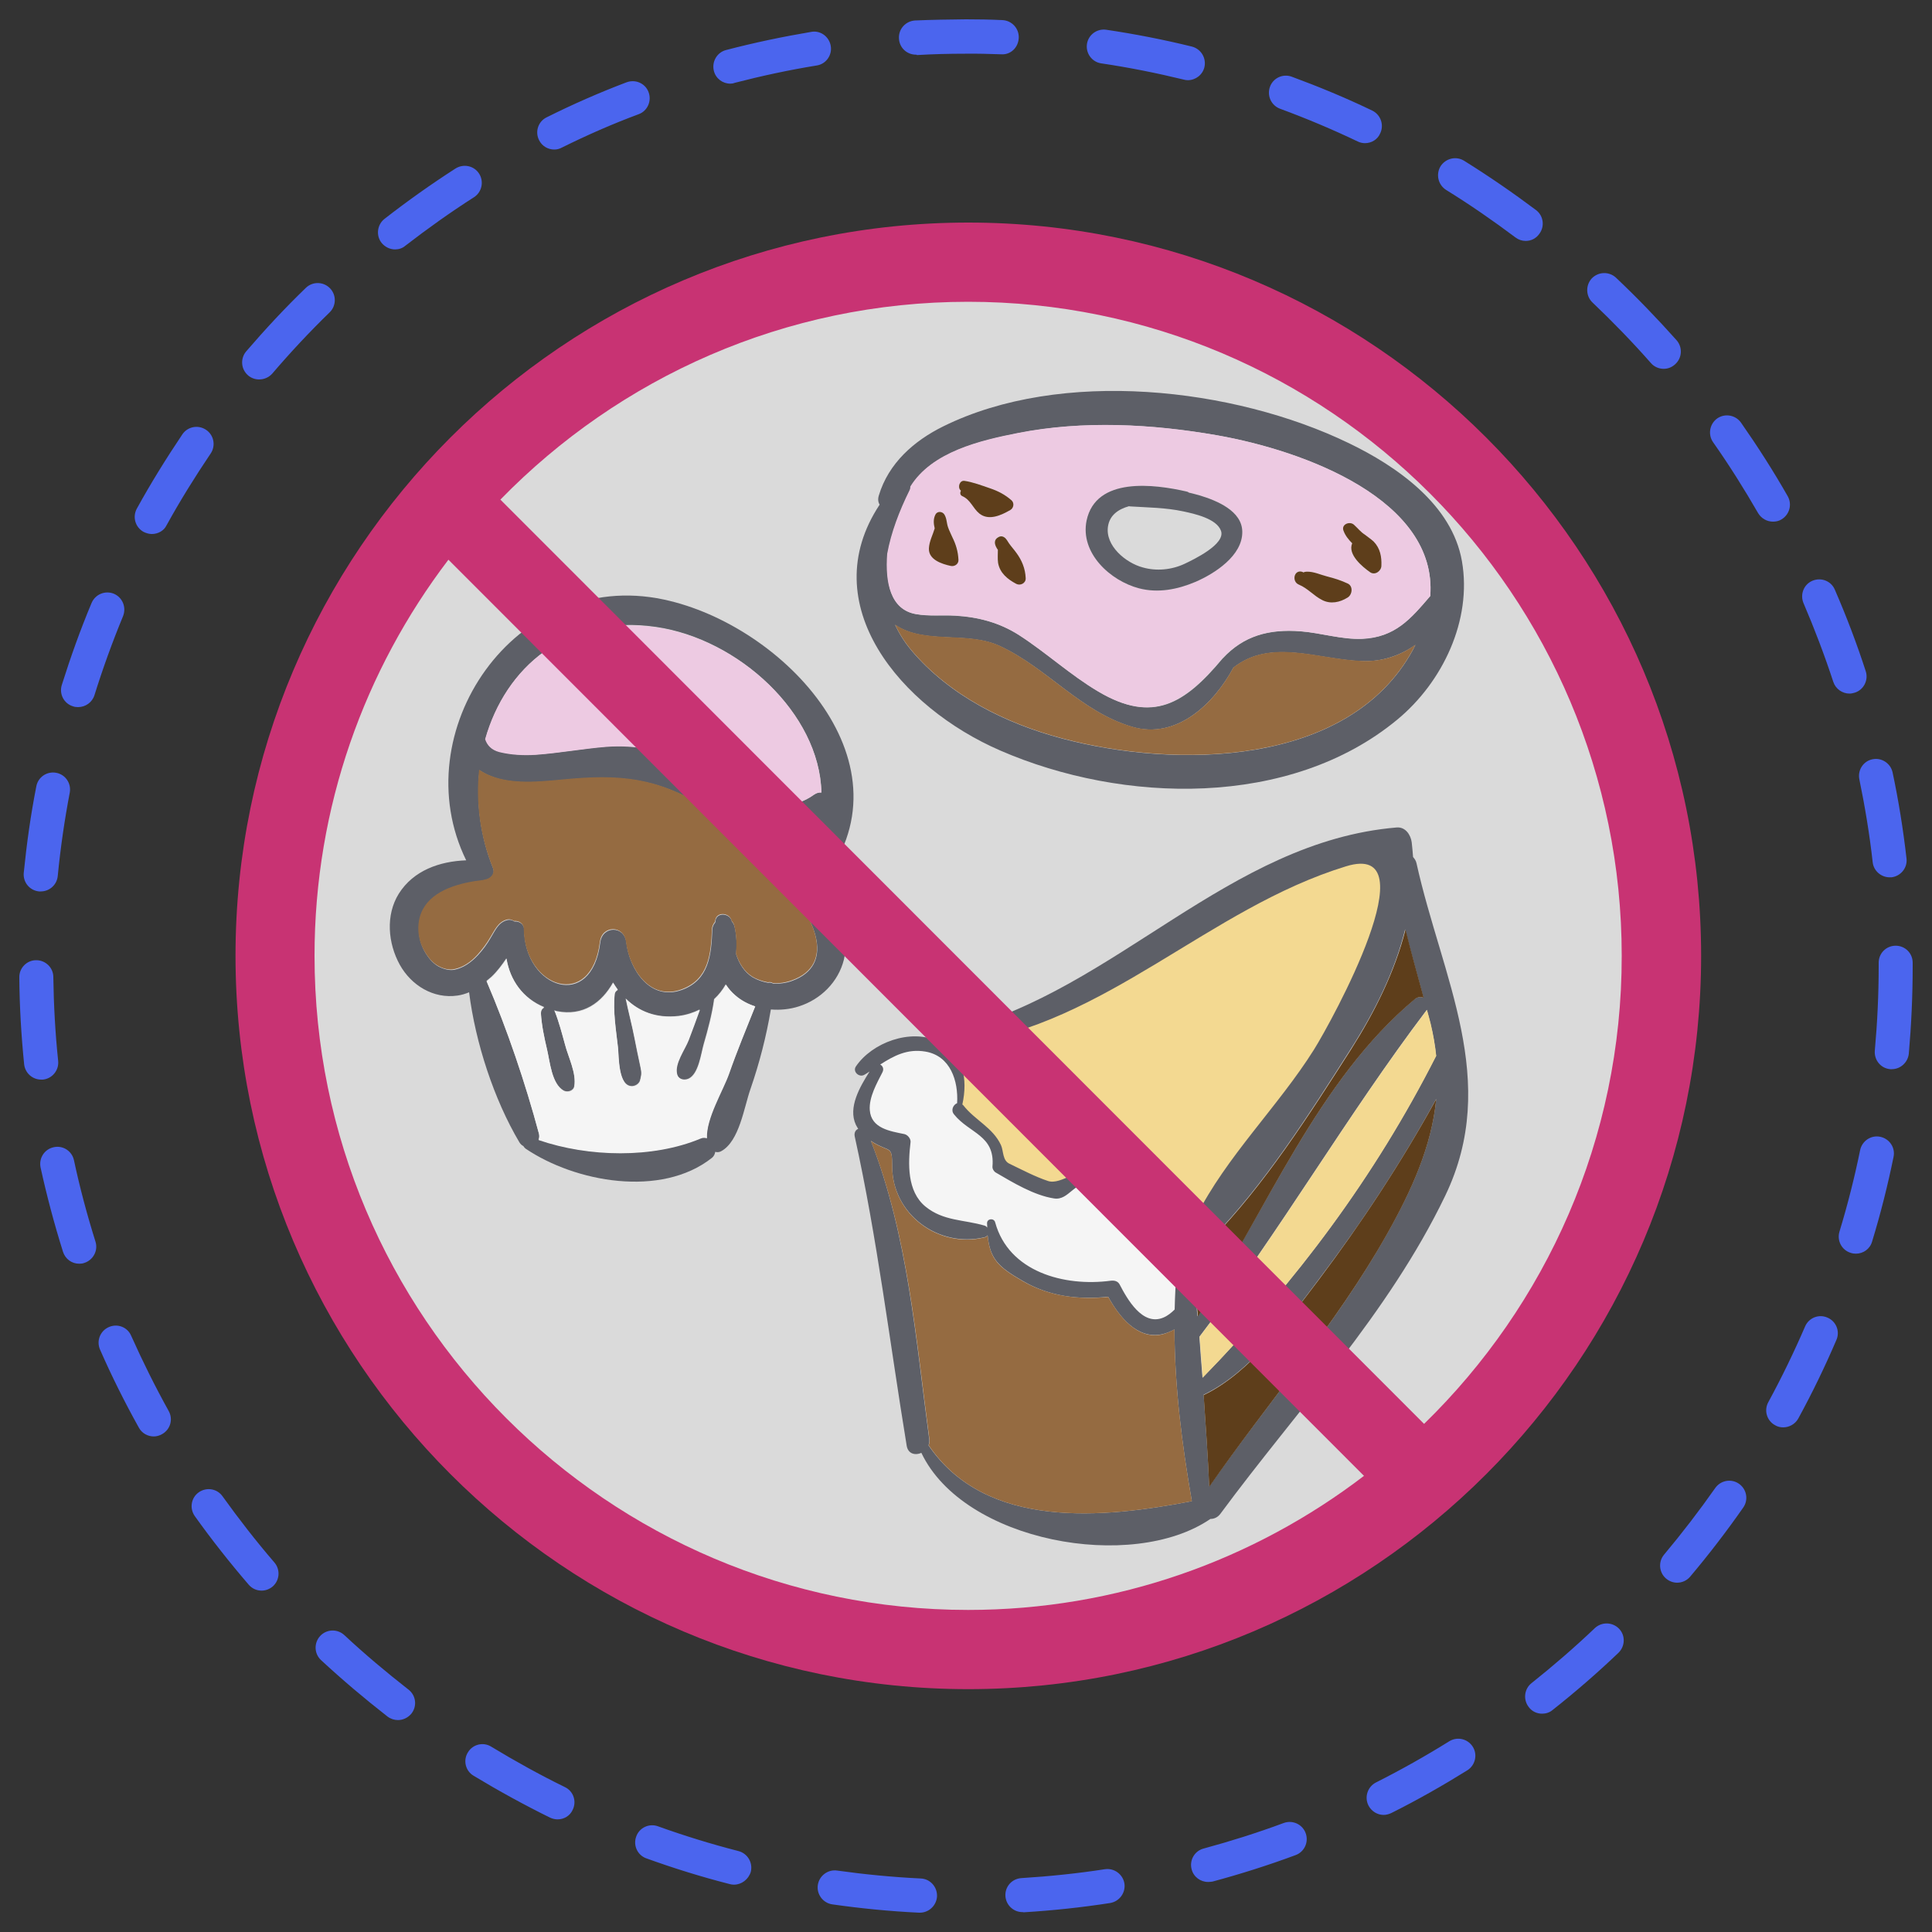 <?xml version="1.0" encoding="utf-8"?>
<!-- Generator: Adobe Illustrator 23.1.0, SVG Export Plug-In . SVG Version: 6.00 Build 0)  -->
<svg version="1.1" id="Capa_1" xmlns="http://www.w3.org/2000/svg" xmlns:xlink="http://www.w3.org/1999/xlink" x="0px" y="0px"
	 viewBox="0 0 100 100" style="enable-background:new 0 0 100 100;" xml:space="preserve">
<rect x="0" y="0" width="100" height="100" fill="#333333" stroke="none"/>
<style type="text/css">
	.st0{fill:#4B65EE;}
	.st1{fill:#DADADA;}
	.st2{fill:#F5F5F5;}
	.st3{fill:#F3D991;}
	.st4{fill:#5D5F67;}
	.st5{fill:#5E3E1B;}
	.st6{fill:#956B41;}
	.st7{fill:#EDCAE2;}
	.st8{fill:#222221;}
	.st9{fill:#C83373;}
</style>
<g>
	<g>
		<g>
			<path class="st0" d="M47.61,99c-0.01,0-0.03,0-0.04,0c-1.5-0.07-3.01-0.22-4.49-0.43c-0.48-0.07-0.82-0.52-0.75-1
				s0.52-0.82,1-0.75c1.43,0.2,2.88,0.34,4.33,0.41c0.49,0.02,0.86,0.44,0.84,0.93C48.47,98.63,48.08,99,47.61,99z M52.92,98.97
				c-0.46,0-0.85-0.36-0.88-0.83c-0.03-0.49,0.34-0.9,0.83-0.93c1.44-0.09,2.9-0.24,4.32-0.46c0.48-0.07,0.93,0.26,1.01,0.74
				c0.07,0.48-0.26,0.93-0.74,1.01c-1.48,0.23-2.99,0.39-4.48,0.48C52.96,98.97,52.94,98.97,52.92,98.97z M37.99,97.55
				c-0.07,0-0.15-0.01-0.22-0.03c-1.45-0.37-2.9-0.82-4.31-1.33c-0.46-0.16-0.7-0.67-0.53-1.13c0.16-0.46,0.67-0.7,1.13-0.53
				c1.36,0.49,2.76,0.92,4.16,1.28c0.47,0.12,0.76,0.6,0.64,1.08C38.74,97.28,38.38,97.55,37.99,97.55z M62.53,97.41
				c-0.39,0-0.75-0.26-0.85-0.65c-0.13-0.47,0.15-0.96,0.62-1.08c1.4-0.38,2.79-0.82,4.14-1.32c0.46-0.17,0.97,0.06,1.14,0.52
				c0.17,0.46-0.06,0.97-0.52,1.14c-1.4,0.52-2.85,0.98-4.3,1.37C62.68,97.4,62.61,97.41,62.53,97.41z M28.86,94.17
				c-0.13,0-0.26-0.03-0.39-0.09c-1.34-0.66-2.67-1.39-3.96-2.17c-0.42-0.25-0.55-0.8-0.29-1.21c0.25-0.42,0.8-0.55,1.21-0.29
				c1.24,0.75,2.52,1.46,3.81,2.09c0.44,0.21,0.62,0.74,0.4,1.18C29.5,93.99,29.19,94.17,28.86,94.17z M71.62,93.94
				c-0.32,0-0.63-0.18-0.79-0.49c-0.22-0.44-0.04-0.97,0.39-1.19c1.29-0.65,2.57-1.37,3.79-2.13c0.42-0.26,0.96-0.13,1.22,0.28
				c0.26,0.41,0.13,0.96-0.28,1.22c-1.27,0.79-2.59,1.54-3.93,2.21C71.89,93.9,71.75,93.94,71.62,93.94z M20.6,89.03
				c-0.19,0-0.38-0.06-0.54-0.18c-1.18-0.92-2.34-1.9-3.44-2.92c-0.36-0.33-0.38-0.89-0.05-1.25c0.33-0.36,0.89-0.38,1.25-0.05
				c1.06,0.99,2.18,1.93,3.32,2.82c0.39,0.3,0.46,0.85,0.16,1.24C21.12,88.91,20.86,89.03,20.6,89.03z M79.82,88.7
				c-0.26,0-0.52-0.11-0.69-0.34c-0.3-0.38-0.24-0.94,0.14-1.24c1.13-0.9,2.24-1.86,3.28-2.85c0.35-0.33,0.91-0.32,1.25,0.03
				c0.34,0.35,0.32,0.91-0.03,1.25c-1.08,1.03-2.23,2.03-3.41,2.96C80.21,88.64,80.01,88.7,79.82,88.7z M13.54,82.33
				c-0.25,0-0.49-0.1-0.67-0.31c-0.98-1.14-1.92-2.33-2.79-3.55c-0.28-0.4-0.19-0.95,0.21-1.23c0.4-0.28,0.95-0.19,1.23,0.21
				c0.84,1.17,1.74,2.33,2.68,3.42c0.32,0.37,0.28,0.93-0.09,1.25C13.94,82.26,13.74,82.33,13.54,82.33z M86.81,81.92
				c-0.2,0-0.4-0.07-0.57-0.21c-0.37-0.31-0.42-0.87-0.11-1.24c0.93-1.11,1.82-2.27,2.65-3.45c0.28-0.4,0.83-0.5,1.23-0.22
				c0.4,0.28,0.5,0.83,0.22,1.23c-0.86,1.23-1.78,2.43-2.75,3.58C87.31,81.81,87.06,81.92,86.81,81.92z M7.96,74.35
				c-0.31,0-0.61-0.16-0.77-0.45c-0.73-1.31-1.41-2.67-2.01-4.04c-0.2-0.45,0-0.97,0.45-1.17c0.45-0.2,0.97,0,1.16,0.45
				c0.59,1.32,1.24,2.63,1.94,3.89c0.24,0.43,0.09,0.96-0.34,1.2C8.25,74.31,8.1,74.35,7.96,74.35z M92.3,73.88
				c-0.14,0-0.29-0.03-0.42-0.11c-0.43-0.23-0.59-0.77-0.35-1.2c0.69-1.27,1.33-2.59,1.9-3.91c0.19-0.45,0.71-0.66,1.16-0.46
				c0.45,0.19,0.66,0.71,0.46,1.16c-0.59,1.38-1.25,2.74-1.97,4.06C92.92,73.71,92.61,73.88,92.3,73.88z M4.1,65.41
				c-0.38,0-0.72-0.24-0.84-0.62c-0.45-1.43-0.84-2.9-1.16-4.36c-0.1-0.48,0.2-0.95,0.68-1.05c0.48-0.11,0.95,0.2,1.05,0.68
				c0.3,1.41,0.68,2.83,1.11,4.2c0.15,0.46-0.11,0.96-0.58,1.11C4.28,65.4,4.19,65.41,4.1,65.41z M96.06,64.89
				c-0.08,0-0.17-0.01-0.26-0.04c-0.47-0.14-0.73-0.63-0.59-1.1c0.42-1.38,0.78-2.8,1.07-4.22c0.1-0.48,0.57-0.79,1.04-0.69
				c0.48,0.1,0.79,0.56,0.69,1.04c-0.3,1.47-0.67,2.94-1.11,4.38C96.79,64.65,96.44,64.89,96.06,64.89z M2.13,55.88
				c-0.45,0-0.83-0.34-0.88-0.79c-0.15-1.48-0.24-3-0.25-4.5c-0.01-0.49,0.39-0.89,0.87-0.89c0,0,0.01,0,0.01,0
				c0.48,0,0.88,0.39,0.88,0.87c0.02,1.45,0.1,2.91,0.25,4.34c0.05,0.48-0.3,0.92-0.79,0.97C2.19,55.88,2.16,55.88,2.13,55.88z
				 M97.92,55.34c-0.03,0-0.05,0-0.08,0c-0.49-0.04-0.84-0.47-0.8-0.96c0.13-1.44,0.2-2.9,0.2-4.35l0-0.2
				c0-0.49,0.39-0.88,0.88-0.88S99,49.34,99,49.83l0,0.19c0,1.51-0.07,3.03-0.2,4.52C98.75,54.99,98.37,55.34,97.92,55.34z
				 M2.11,46.14c-0.03,0-0.06,0-0.09,0c-0.49-0.05-0.84-0.48-0.79-0.97c0.15-1.5,0.36-3,0.65-4.47c0.09-0.48,0.55-0.79,1.03-0.7
				c0.48,0.09,0.79,0.55,0.7,1.03c-0.27,1.41-0.48,2.86-0.62,4.3C2.95,45.8,2.56,46.14,2.11,46.14z M97.81,45.41
				c-0.44,0-0.83-0.33-0.88-0.78c-0.16-1.44-0.4-2.88-0.69-4.29c-0.1-0.48,0.21-0.95,0.68-1.04c0.47-0.1,0.94,0.21,1.04,0.68
				c0.31,1.46,0.55,2.96,0.72,4.45c0.06,0.48-0.29,0.92-0.78,0.98C97.87,45.4,97.84,45.41,97.81,45.41z M4.04,36.6
				c-0.09,0-0.18-0.01-0.26-0.04c-0.47-0.14-0.73-0.64-0.58-1.11c0.45-1.43,0.96-2.86,1.54-4.24c0.19-0.45,0.7-0.66,1.15-0.48
				c0.45,0.19,0.66,0.7,0.48,1.16c-0.55,1.33-1.05,2.71-1.48,4.09C4.77,36.36,4.42,36.6,4.04,36.6z M95.73,35.9
				c-0.37,0-0.72-0.24-0.84-0.61c-0.45-1.37-0.97-2.74-1.54-4.07c-0.19-0.45,0.01-0.97,0.46-1.16c0.45-0.19,0.97,0.01,1.16,0.46
				c0.6,1.38,1.14,2.8,1.6,4.22c0.15,0.46-0.1,0.96-0.56,1.11C95.91,35.88,95.82,35.9,95.73,35.9z M7.86,27.64
				c-0.14,0-0.29-0.04-0.43-0.11c-0.43-0.24-0.58-0.77-0.35-1.2c0.72-1.31,1.52-2.6,2.36-3.85c0.27-0.4,0.82-0.51,1.23-0.23
				c0.4,0.27,0.51,0.82,0.23,1.23c-0.81,1.2-1.58,2.44-2.28,3.71C8.48,27.48,8.17,27.64,7.86,27.64z M91.77,27
				c-0.31,0-0.6-0.16-0.77-0.44c-0.72-1.25-1.5-2.49-2.33-3.67c-0.28-0.4-0.18-0.95,0.21-1.23c0.4-0.28,0.95-0.18,1.23,0.21
				c0.86,1.23,1.68,2.51,2.42,3.81c0.24,0.42,0.1,0.96-0.33,1.21C92.07,26.97,91.92,27,91.77,27z M13.41,19.64
				c-0.2,0-0.41-0.07-0.57-0.21c-0.37-0.32-0.41-0.87-0.1-1.24c0.98-1.14,2.01-2.25,3.09-3.29c0.35-0.34,0.91-0.33,1.25,0.02
				c0.34,0.35,0.33,0.91-0.02,1.25c-1.03,1-2.03,2.07-2.97,3.17C13.91,19.54,13.66,19.64,13.41,19.64z M86.11,19.09
				c-0.24,0-0.49-0.1-0.66-0.3c-0.96-1.09-1.98-2.14-3.02-3.13c-0.35-0.33-0.37-0.89-0.04-1.25c0.34-0.35,0.89-0.37,1.25-0.04
				c1.08,1.02,2.14,2.12,3.14,3.24c0.32,0.37,0.29,0.92-0.08,1.25C86.52,19.02,86.32,19.09,86.11,19.09z M20.45,12.91
				c-0.26,0-0.52-0.12-0.7-0.34c-0.3-0.38-0.23-0.94,0.15-1.24c1.18-0.92,2.42-1.8,3.68-2.61C24,8.46,24.54,8.58,24.8,8.99
				c0.26,0.41,0.14,0.96-0.27,1.22c-1.22,0.78-2.41,1.63-3.55,2.51C20.83,12.85,20.64,12.91,20.45,12.91z M78.97,12.47
				c-0.19,0-0.37-0.06-0.53-0.18c-1.16-0.87-2.36-1.7-3.59-2.46c-0.41-0.26-0.54-0.8-0.29-1.22c0.26-0.41,0.8-0.55,1.22-0.29
				c1.27,0.79,2.52,1.65,3.72,2.55c0.39,0.29,0.47,0.85,0.17,1.24C79.5,12.35,79.24,12.47,78.97,12.47z M28.69,7.74
				c-0.33,0-0.64-0.18-0.79-0.49c-0.22-0.44-0.04-0.97,0.4-1.18c1.34-0.67,2.73-1.28,4.13-1.81c0.46-0.17,0.97,0.05,1.14,0.51
				c0.17,0.45-0.05,0.97-0.51,1.14C31.71,6.41,30.37,7,29.08,7.64C28.95,7.71,28.82,7.74,28.69,7.74z M70.65,7.41
				c-0.13,0-0.26-0.03-0.38-0.09c-1.3-0.62-2.65-1.19-4.01-1.69c-0.46-0.17-0.69-0.67-0.53-1.13s0.67-0.7,1.13-0.53
				c1.41,0.52,2.81,1.1,4.16,1.75c0.44,0.21,0.63,0.74,0.42,1.18C71.3,7.23,70.98,7.41,70.65,7.41z M37.8,4.33
				c-0.39,0-0.75-0.26-0.85-0.66c-0.12-0.47,0.16-0.96,0.63-1.08c1.45-0.38,2.93-0.69,4.41-0.94C42.47,1.56,42.92,1.9,43,2.38
				c0.08,0.48-0.25,0.94-0.73,1.01c-1.42,0.23-2.86,0.54-4.25,0.9C37.95,4.32,37.87,4.33,37.8,4.33z M61.48,4.15
				c-0.07,0-0.14-0.01-0.21-0.03c-1.4-0.34-2.84-0.63-4.27-0.84c-0.48-0.07-0.81-0.52-0.74-1c0.07-0.48,0.52-0.81,1-0.74
				c1.48,0.22,2.97,0.51,4.43,0.87c0.47,0.12,0.76,0.59,0.65,1.07C62.24,3.88,61.88,4.15,61.48,4.15z M47.41,2.83
				c-0.47,0-0.86-0.36-0.88-0.84c-0.03-0.49,0.35-0.9,0.83-0.93C48.25,1.02,49.13,1.01,50,1c0.63,0,1.25,0.01,1.88,0.04
				c0.49,0.02,0.87,0.43,0.85,0.92c-0.02,0.49-0.41,0.89-0.92,0.85c-0.62-0.02-1.24-0.04-1.86-0.03c-0.82,0-1.66,0.02-2.49,0.07
				C47.45,2.83,47.43,2.83,47.41,2.83z"/>
		</g>
		<ellipse class="st1" cx="50" cy="50.03" rx="35.76" ry="35.78"/>
	</g>
	<g>
		<g>
			<path class="st2" d="M49.64,57.42c0,0,0.34-1.63-0.49-2.58c-0.83-0.95-2.77-1.02-3.37-0.57c-0.61,0.45-0.57,1.1-0.57,1.1
				s-1.02,1.67-0.72,2.27c0.3,0.61,2.16,1.59,2.16,1.59s-0.15,3.03,0.99,3.64c1.14,0.61,3.64,1.02,3.64,1.02s1.02,1.97,2.39,2.46
				c1.36,0.49,4.13,0.49,4.13,0.49s1.17,2.01,1.97,1.86c0.8-0.15,2.05-1.71,2.31-2.5c0.27-0.8,0.23-2.43-0.34-2.77
				c-0.57-0.34-2.5-0.34-2.5-0.34s-1.55-2.24-2.39-2.2c-0.83,0.04-2.27,0.83-2.27,0.83s-1.44-1.33-2.24-1.33
				c-0.8,0-0.8-1.1-1.1-1.55C50.93,58.41,49.64,57.42,49.64,57.42z"/>
			<path class="st3" d="M62.41,62.88c0,0,8.37-10.77,9.32-15.35c0.95-4.59-1.1-3.98-3.18-2.92c-2.08,1.06-12.24,7.24-14.59,7.96
				c-2.35,0.72-5.38,1.59-5.38,1.59s0.76,0.57,0.87,1.48c0.11,0.91,0.19,1.78,0.19,1.78s1.78,1.25,1.89,1.86
				c0.11,0.61,0.19,1.14,0.19,1.14s1.93,1.52,2.8,1.14c0.87-0.38,1.21-1.02,1.7-0.91c0.49,0.11,2.46,1.9,2.46,1.9l0.87,0.64
				c0,0,1.4-0.27,1.82,0C61.8,63.45,62.22,63.71,62.41,62.88z"/>
			<path class="st4" d="M73.32,44.69c1.31,5.91,4.35,11.25,1.48,17.21c-2.95,6.12-7.63,11.03-11.63,16.45
				c-0.14,0.19-0.33,0.27-0.52,0.27c-4.05,2.77-12.77,1.19-14.96-3.42c-0.31,0.14-0.69,0.06-0.76-0.37
				c-0.88-5.35-1.52-10.71-2.69-16.01c-0.04-0.2,0.05-0.34,0.18-0.39c-0.04-0.07-0.08-0.13-0.12-0.21c-0.42-0.9,0.21-1.97,0.71-2.76
				c-0.09,0.06-0.18,0.12-0.27,0.17c-0.27,0.16-0.62-0.16-0.44-0.43c0.84-1.24,2.83-1.97,4.24-1.31c1.34,0.63,1.56,1.97,1.27,3.28
				c0.01,0.01,0.04,0.02,0.05,0.04c0.6,0.77,1.53,1.15,1.95,2.06c0.14,0.31,0.07,0.8,0.45,0.97c0.65,0.31,1.3,0.66,1.99,0.89
				c0.69,0.22,1.62-0.77,2.59-0.54c0.83,0.19,1.59,1.21,2.2,1.71c0.23,0.19-0.08,0.6-0.33,0.42c-0.54-0.42-1.4-1.4-2.05-1.5
				c-1.08-0.15-1.31,0.94-2.11,0.81c-1.03-0.16-2.12-0.82-3.01-1.34c-0.1-0.06-0.18-0.19-0.17-0.31c0.14-1.63-1.2-1.71-1.99-2.7
				c-0.18-0.22-0.04-0.5,0.16-0.58c0.07-1.14-0.34-2.45-1.64-2.67c-0.94-0.16-1.64,0.22-2.34,0.67c0.13,0.07,0.2,0.22,0.12,0.39
				c-0.29,0.57-0.71,1.3-0.66,1.97c0.07,0.95,1.06,1.09,1.79,1.24c0.18,0.04,0.34,0.25,0.32,0.42c-0.13,1.1-0.19,2.54,0.77,3.33
				c0.93,0.76,1.99,0.67,3.07,0.99c0.06,0.02,0.1,0.06,0.13,0.1c0-0.07-0.01-0.14-0.01-0.22c-0.01-0.25,0.36-0.29,0.42-0.05
				c0.7,2.56,3.57,3.34,5.98,3.02c0.18-0.02,0.36,0.01,0.46,0.19c0.39,0.75,1.18,2.17,2.26,1.72c0.22-0.09,0.42-0.25,0.59-0.42
				c0.01-0.36,0.02-0.72,0.04-1.09c0.03-0.45,0.47-0.6,0.77-0.43c0.2-0.69,0.35-1.62-0.06-2.24c-0.57-0.87-1.76-0.47-2.61-0.33
				c-0.39,0.07-0.66-0.45-0.28-0.67c0.95-0.53,2.34-0.74,3.25-0.04c1.54-3.09,4.26-5.72,6.1-8.65c0.92-1.47,6.08-10.85,1.66-9.49
				c-7.09,2.17-12.43,8.18-19.94,9.2c-0.46,0.07-0.68-0.6-0.2-0.72c8.23-2.09,14.07-9.76,22.76-10.49c0.46-0.04,0.73,0.39,0.78,0.77
				c0.03,0.25,0.05,0.51,0.07,0.76C73.21,44.44,73.29,44.54,73.32,44.69z M74.32,54.67c0.01-0.01,0.01-0.01,0.01-0.02
				c-0.05-0.54-0.15-1.09-0.29-1.67c-0.06-0.24-0.13-0.47-0.19-0.71c-4.15,5.48-7.6,11.47-11.77,16.92c0.05,0.71,0.1,1.42,0.16,2.12
				C67.09,66.34,71.14,60.93,74.32,54.67z M71.78,63.89c1.3-2.31,2.32-4.57,2.56-7.01c-1.8,3.28-3.86,6.41-6.11,9.38
				c-1.54,2.04-3.51,4.77-5.93,5.93c0.11,1.59,0.22,3.17,0.29,4.75C65.63,72.59,69.18,68.52,71.78,63.89z M73.23,51.71
				c0.13-0.11,0.31-0.12,0.45-0.07c-0.32-1.18-0.65-2.35-0.95-3.54c-0.54,2.19-1.59,4.28-2.81,6.19c-2.13,3.34-4.49,7.05-7.27,9.88
				c0.23,0.85,0.06,1.8-0.27,2.62c-0.11,0.29-0.26,0.58-0.44,0.86c0.01,0.16,0.02,0.32,0.04,0.48
				C65.56,62.66,68.22,55.89,73.23,51.71z M61.69,77.7c-0.51-2.9-0.89-5.91-0.9-8.89c-0.2,0.11-0.41,0.2-0.64,0.25
				c-1.29,0.28-2.23-0.92-2.79-1.94c-1.53,0.16-3.02-0.01-4.39-0.8c-1.29-0.74-1.73-1.15-1.85-2.38c-0.04,0.04-0.09,0.09-0.16,0.1
				c-2.39,0.57-4.78-1.2-4.78-3.67c-0.01-1.08-0.08-0.72-0.93-1.21c-0.06-0.04-0.11-0.07-0.17-0.11C47,63.98,47.4,69.32,48.1,74.52
				c0.01,0.1-0.01,0.2-0.04,0.29C51.04,79.19,57.1,78.59,61.69,77.7z"/>
			<path class="st3" d="M74.34,54.65c0,0.01-0.01,0.01-0.01,0.02c-3.18,6.26-7.23,11.66-12.08,16.64c-0.05-0.7-0.1-1.41-0.16-2.12
				c4.17-5.45,7.62-11.44,11.77-16.92c0.07,0.24,0.13,0.47,0.19,0.71C74.19,53.56,74.28,54.11,74.34,54.65z"/>
			<path class="st5" d="M74.34,56.89c-0.24,2.44-1.26,4.7-2.56,7.01c-2.61,4.63-6.16,8.7-9.19,13.06c-0.07-1.58-0.18-3.17-0.29-4.75
				c2.41-1.15,4.38-3.89,5.93-5.93C70.48,63.29,72.54,60.16,74.34,56.89z"/>
			<path class="st5" d="M73.69,51.64c-0.15-0.05-0.32-0.04-0.45,0.07C68.22,55.89,65.56,62.66,62,68.14
				c-0.01-0.16-0.02-0.32-0.04-0.48c0.18-0.28,0.33-0.57,0.44-0.86c0.33-0.82,0.5-1.77,0.27-2.62c2.78-2.84,5.14-6.54,7.27-9.88
				c1.21-1.91,2.26-4,2.81-6.19C73.04,49.29,73.37,50.46,73.69,51.64z"/>
			<path class="st6" d="M60.79,68.81c0.01,2.97,0.39,5.98,0.9,8.89c-4.59,0.89-10.65,1.49-13.62-2.89c0.03-0.09,0.05-0.19,0.04-0.29
				c-0.7-5.2-1.1-10.54-3.03-15.46c0.06,0.04,0.11,0.07,0.17,0.11c0.85,0.49,0.92,0.13,0.93,1.21c0,2.47,2.39,4.25,4.78,3.67
				c0.07-0.01,0.13-0.06,0.16-0.1c0.12,1.24,0.56,1.64,1.85,2.38c1.37,0.78,2.87,0.95,4.39,0.8c0.57,1.01,1.5,2.22,2.79,1.94
				C60.38,69.01,60.59,68.92,60.79,68.81z"/>
		</g>
		<g>
			<path class="st4" d="M75.67,29.05c0.53,3.05-1,6.26-3.35,8.2c-5.55,4.59-14.21,4.35-20.54,1.6c-5.15-2.23-9.67-7.56-6.25-12.73
				c-0.08-0.13-0.1-0.29-0.04-0.48c0.5-1.66,1.81-2.82,3.33-3.57c6.11-3.02,15.02-2.02,21,0.87C72.29,24.13,75.16,26.11,75.67,29.05
				z M74.03,30.85c0.38-4.96-6.48-7.52-11.04-8.32c-3.35-0.58-6.93-0.78-10.28-0.11c-1.95,0.39-4.47,0.97-5.57,2.77
				c0,0.06-0.01,0.12-0.04,0.19c-0.53,1.07-0.95,2.19-1.16,3.3c-0.11,1.47,0.15,2.88,1.48,3.11c0.68,0.12,1.35,0.04,2.04,0.08
				c1.18,0.07,2.28,0.36,3.3,1.01c1.41,0.91,2.66,2.07,4.1,2.92c2.82,1.67,4.47,0.62,6.41-1.7c0.01-0.02,0.02-0.02,0.03-0.03
				c1.07-1.15,2.36-1.52,4.03-1.39c1.06,0.08,2.11,0.43,3.18,0.39C72.22,32.99,73.02,32.02,74.03,30.85z M73.13,33.64
				c0.05-0.09,0.08-0.17,0.13-0.26c-0.79,0.56-1.74,0.88-2.77,0.84c-2.3-0.08-4.71-1.19-6.65,0.34c-1,1.86-2.94,3.74-5.25,3.06
				c-2.66-0.79-4.38-3.04-6.84-4.18c-1.7-0.79-3.9-0.06-5.42-1.1c0.21,0.45,0.48,0.89,0.84,1.32c1.98,2.35,4.88,3.79,7.82,4.57
				C60.79,39.77,69.8,39.74,73.13,33.64z"/>
			<path class="st7" d="M62.99,22.53c4.56,0.8,11.41,3.36,11.04,8.32c-1,1.17-1.8,2.14-3.54,2.21c-1.07,0.04-2.12-0.3-3.18-0.39
				c-1.66-0.13-2.95,0.25-4.03,1.39c-0.01,0.01-0.02,0.01-0.03,0.03c-1.94,2.32-3.59,3.37-6.41,1.7c-1.44-0.85-2.69-2.01-4.1-2.92
				c-1.01-0.65-2.11-0.94-3.3-1.01c-0.68-0.04-1.35,0.04-2.04-0.08c-1.32-0.23-1.59-1.64-1.48-3.11c0.2-1.11,0.63-2.23,1.16-3.3
				c0.03-0.06,0.04-0.12,0.04-0.19c1.11-1.8,3.63-2.39,5.57-2.77C56.06,21.75,59.64,21.94,62.99,22.53z M71.5,29.3
				c0.01-0.48-0.07-0.91-0.4-1.26c-0.13-0.13-0.3-0.25-0.46-0.35c-0.22-0.15-0.36-0.34-0.56-0.51c-0.22-0.2-0.67-0.01-0.54,0.31
				c0.1,0.25,0.26,0.46,0.45,0.65c-0.25,0.58,0.53,1.22,0.93,1.5C71.17,29.8,71.49,29.57,71.5,29.3z M69.75,30.93
				c0.25-0.15,0.3-0.6,0-0.73c-0.34-0.16-0.68-0.27-1.05-0.36c-0.35-0.09-0.7-0.26-1.06-0.25c-0.07,0-0.12,0.02-0.17,0.04
				c-0.02-0.01-0.04-0.02-0.06-0.03c-0.43-0.15-0.57,0.49-0.18,0.66c0.45,0.19,0.77,0.58,1.21,0.8
				C68.87,31.28,69.34,31.18,69.75,30.93z M61.87,30.12c1-0.43,2.45-1.36,2.43-2.6c-0.01-1.08-1.32-1.61-2.17-1.87
				c-0.19-0.06-0.38-0.11-0.58-0.15c-0.04-0.03-0.08-0.05-0.13-0.06c-1.66-0.38-4.69-0.78-5.17,1.51c-0.35,1.68,1.22,3.11,2.71,3.5
				C59.94,30.71,60.95,30.51,61.87,30.12z M52.6,30.21c0.21,0.11,0.5-0.03,0.49-0.29c-0.02-0.49-0.2-0.92-0.49-1.32
				c-0.12-0.17-0.26-0.32-0.38-0.49c-0.08-0.11-0.14-0.26-0.27-0.33c-0.12-0.06-0.24-0.04-0.34,0.04c-0.21,0.17-0.11,0.42,0.03,0.62
				c0.01,0.22-0.02,0.45,0.01,0.67C51.74,29.66,52.15,29.97,52.6,30.21z M52.29,26.4c0.17-0.1,0.21-0.36,0.07-0.5
				c-0.33-0.3-0.71-0.49-1.13-0.64c-0.41-0.14-0.89-0.32-1.31-0.38c-0.25-0.03-0.38,0.34-0.2,0.49c0.01,0.01,0.02,0.01,0.02,0.02
				c-0.06,0.1-0.05,0.23,0.07,0.28c0.43,0.2,0.54,0.63,0.88,0.9C51.18,26.98,51.82,26.67,52.29,26.4z M49.2,29.29
				c0.2,0.04,0.42-0.1,0.41-0.31c-0.01-0.43-0.12-0.8-0.31-1.18c-0.08-0.17-0.16-0.33-0.22-0.51c-0.08-0.22-0.06-0.45-0.19-0.66
				c-0.1-0.16-0.36-0.19-0.46,0c-0.12,0.22-0.11,0.47-0.04,0.72c-0.1,0.34-0.28,0.67-0.3,1.03C48.05,28.97,48.75,29.19,49.2,29.29z"
				/>
			<path class="st6" d="M73.26,33.37c-0.04,0.09-0.08,0.17-0.13,0.26c-3.33,6.11-12.35,6.13-18.14,4.59
				c-2.94-0.78-5.84-2.22-7.82-4.57c-0.36-0.43-0.63-0.87-0.84-1.32c1.53,1.03,3.72,0.31,5.42,1.1c2.45,1.14,4.18,3.4,6.84,4.18
				c2.32,0.69,4.26-1.2,5.25-3.06c1.94-1.53,4.35-0.43,6.65-0.34C71.52,34.26,72.48,33.94,73.26,33.37z"/>
			<path class="st5" d="M71.1,28.03c0.34,0.35,0.42,0.79,0.4,1.26c-0.01,0.27-0.33,0.5-0.58,0.33c-0.4-0.28-1.18-0.92-0.93-1.5
				c-0.19-0.19-0.36-0.4-0.45-0.65c-0.13-0.33,0.32-0.51,0.54-0.31c0.19,0.17,0.34,0.37,0.56,0.51
				C70.79,27.79,70.96,27.9,71.1,28.03z"/>
			<path class="st5" d="M69.75,30.2c0.3,0.13,0.25,0.58,0,0.73c-0.4,0.25-0.88,0.35-1.31,0.13c-0.44-0.22-0.75-0.61-1.21-0.8
				c-0.39-0.16-0.25-0.8,0.18-0.66c0.02,0.01,0.04,0.02,0.06,0.03c0.05-0.03,0.1-0.04,0.17-0.04c0.36-0.01,0.71,0.16,1.06,0.25
				C69.06,29.93,69.41,30.04,69.75,30.2z"/>
			<path class="st4" d="M64.3,27.52c0.02,1.24-1.43,2.17-2.43,2.6c-0.92,0.39-1.93,0.59-2.92,0.33c-1.48-0.39-3.05-1.82-2.71-3.5
				c0.48-2.29,3.51-1.89,5.17-1.51c0.06,0.01,0.1,0.03,0.13,0.06c0.2,0.04,0.39,0.1,0.58,0.15C62.97,25.91,64.29,26.44,64.3,27.52z
				 M61.32,29.18c0.46-0.22,2.12-1.01,1.88-1.7c-0.22-0.64-1.39-0.89-1.95-1.01c-0.93-0.2-1.84-0.2-2.78-0.26
				c-0.01,0-0.02-0.01-0.03-0.01c-0.57,0.16-1,0.47-1.09,1.04c-0.16,1.01,0.93,1.9,1.8,2.13C59.85,29.57,60.64,29.5,61.32,29.18z"/>
			<path class="st5" d="M53.09,29.93c0.01,0.26-0.28,0.4-0.49,0.29c-0.45-0.24-0.85-0.56-0.94-1.09c-0.03-0.22-0.01-0.44-0.01-0.67
				c-0.14-0.2-0.25-0.45-0.03-0.62c0.11-0.08,0.22-0.11,0.34-0.04c0.13,0.07,0.19,0.22,0.27,0.33c0.12,0.17,0.26,0.32,0.38,0.49
				C52.89,29,53.07,29.43,53.09,29.93z"/>
			<path class="st5" d="M52.36,25.9c0.15,0.14,0.11,0.4-0.07,0.5c-0.47,0.27-1.11,0.57-1.6,0.18c-0.34-0.28-0.45-0.71-0.88-0.9
				c-0.12-0.05-0.13-0.18-0.07-0.28c-0.01-0.01-0.02-0.01-0.02-0.02c-0.17-0.16-0.05-0.53,0.2-0.49c0.43,0.06,0.9,0.24,1.31,0.38
				C51.65,25.41,52.02,25.6,52.36,25.9z"/>
			<path class="st5" d="M49.61,28.98c0.01,0.22-0.21,0.36-0.41,0.31c-0.45-0.1-1.15-0.32-1.12-0.91c0.02-0.37,0.2-0.69,0.3-1.03
				c-0.06-0.25-0.08-0.49,0.04-0.72c0.1-0.19,0.36-0.16,0.46,0c0.13,0.21,0.11,0.43,0.19,0.66c0.06,0.18,0.15,0.34,0.22,0.51
				C49.48,28.18,49.59,28.55,49.61,28.98z"/>
		</g>
		<g>
			<path class="st4" d="M42.45,45.78c0.88,1.1,1.57,2.47,1.23,3.89c-0.29,1.16-1.2,2.06-2.33,2.42c-0.46,0.15-0.97,0.2-1.45,0.16
				c-0.24,1.4-0.58,2.74-1.06,4.13c-0.33,0.94-0.57,2.68-1.5,3.2c-0.1,0.06-0.21,0.07-0.32,0.04c-0.02,0.12-0.07,0.23-0.17,0.31
				c-2.63,2.08-7.08,1.26-9.65-0.48c-0.05-0.04-0.08-0.08-0.11-0.13c-0.08-0.04-0.15-0.1-0.21-0.2c-1.31-2.21-2.27-5.14-2.6-7.76
				c-0.19,0.08-0.39,0.14-0.6,0.17c-1.24,0.18-2.39-0.52-2.99-1.6c-0.61-1.11-0.74-2.56-0.05-3.67c0.76-1.21,2.12-1.68,3.49-1.73
				c-3.24-6.61,2.5-15.14,10.22-13.5C40.62,32.36,47.45,39.67,42.45,45.78z M42.14,41.13c0.13-0.09,0.25-0.12,0.38-0.11
				c-0.1-4.11-4.31-7.95-8.56-8.57c-4.66-0.68-7.79,2.12-8.83,5.79c0.1,0.32,0.32,0.57,0.74,0.67c0.62,0.15,1.25,0.18,1.89,0.14
				c1.21-0.08,2.4-0.31,3.61-0.41c1.54-0.12,3.08,0.17,4.43,0.96C37.59,40.66,40.02,42.65,42.14,41.13z M41.15,45.02
				c0.59-0.77,0.97-1.57,1.18-2.38c-1.72,1.03-4.06,0.25-5.7-0.77c-2.62-1.62-4.52-1.78-7.45-1.5c-1.39,0.13-3.14,0.33-4.36-0.5
				c-0.18,1.66,0.04,3.42,0.7,5.06c0.14,0.34-0.14,0.59-0.43,0.63c-0.02,0-0.04,0.01-0.07,0.02c-1.18,0.13-2.57,0.49-3.11,1.51
				c-0.33,0.62-0.3,1.47,0.05,2.12c0.2,0.36,0.43,0.64,0.73,0.81c0.26,0.14,0.58,0.23,0.85,0.17c0.45-0.1,0.83-0.36,1.19-0.74
				c0.26-0.28,0.48-0.58,0.67-0.91c0.23-0.37,0.39-0.79,0.84-0.91c0.15-0.04,0.28-0.01,0.39,0.07c0.23-0.03,0.5,0.13,0.5,0.41
				c0.02,3.05,3.5,4.26,3.94,0.67c0.11-0.87,1.25-0.88,1.35,0c0.16,1.39,1.22,3.05,2.87,2.46c1.41-0.51,1.53-1.82,1.58-3.13
				c0.01-0.15,0.07-0.27,0.15-0.36c0.01-0.03,0.01-0.06,0.01-0.09c0.08-0.48,0.78-0.38,0.85,0.04c0.07,0.07,0.11,0.15,0.14,0.26
				c0.11,0.46,0.13,0.95,0.08,1.42c0.15,0.49,0.42,0.93,0.85,1.2c0.26,0.15,0.53,0.24,0.8,0.29c0.1-0.02,0.18-0.01,0.26,0.04
				c0.33,0.02,0.66-0.02,0.99-0.14c2.26-0.82,1.12-3.23-0.03-4.5c-0.33-0.38-0.19-0.85,0.11-1.08
				C41.08,45.11,41.11,45.06,41.15,45.02z M39.09,52.09c-0.38-0.12-0.73-0.3-1.03-0.57c-0.2-0.17-0.36-0.36-0.5-0.57
				c-0.16,0.28-0.36,0.54-0.6,0.76c-0.11,0.79-0.32,1.57-0.54,2.33c-0.14,0.49-0.26,1.55-0.79,1.79c-0.24,0.1-0.53,0.03-0.6-0.25
				c-0.15-0.54,0.41-1.27,0.6-1.76c0.21-0.52,0.39-1.04,0.58-1.57c-0.32,0.16-0.69,0.28-1.08,0.33c-1.16,0.14-2.08-0.24-2.75-0.9
				c0.14,0.69,0.33,1.38,0.46,2.07c0.09,0.45,0.18,0.91,0.28,1.36c0.04,0.19,0.1,0.4,0.05,0.59c-0.01,0.05-0.02,0.09-0.03,0.11
				c-0.01-0.03-0.01-0.07-0.02-0.1c0.02,0.05,0.02,0.1,0.02,0.12c0,0.01,0,0.01,0,0.01c-0.01,0.2-0.21,0.36-0.41,0.37
				c-0.75,0.04-0.7-1.57-0.75-2.01c-0.1-0.9-0.26-1.87-0.17-2.78c0.01-0.1,0.08-0.17,0.16-0.21c-0.08-0.11-0.16-0.23-0.24-0.36
				c-0.58,1.03-1.54,1.76-2.92,1.48c-0.05-0.01-0.08-0.03-0.13-0.04c0.01,0.01,0.02,0.02,0.03,0.04c0.22,0.56,0.37,1.14,0.53,1.72
				c0.17,0.66,0.6,1.48,0.48,2.17c-0.04,0.24-0.35,0.33-0.55,0.22c-0.62-0.36-0.71-1.5-0.86-2.13c-0.14-0.62-0.28-1.25-0.32-1.88
				c-0.01-0.16,0.07-0.26,0.17-0.31c-1.1-0.45-1.77-1.4-1.95-2.52c-0.23,0.34-0.48,0.68-0.78,0.96c-0.08,0.07-0.17,0.14-0.25,0.21
				c1.07,2.49,2.01,5.28,2.71,7.89c0.03,0.12,0.02,0.23-0.02,0.32c2.59,0.89,5.9,0.97,8.39-0.08c0.11-0.05,0.21-0.04,0.32-0.01
				c-0.04-1.04,0.84-2.46,1.15-3.34C38.15,54.39,38.62,53.24,39.09,52.09z"/>
			<path class="st7" d="M42.51,41.02c-0.13-0.01-0.25,0.02-0.38,0.11c-2.12,1.53-4.55-0.46-6.35-1.51
				c-1.35-0.79-2.88-1.08-4.43-0.96c-1.21,0.1-2.4,0.32-3.61,0.41c-0.64,0.04-1.27,0.01-1.89-0.14c-0.42-0.11-0.64-0.36-0.74-0.67
				c1.04-3.68,4.17-6.47,8.83-5.79C38.21,33.07,42.42,36.91,42.51,41.02z"/>
			<path class="st6" d="M42.33,42.64c-0.21,0.8-0.59,1.6-1.18,2.38c-0.04,0.05-0.07,0.1-0.08,0.14c-0.3,0.24-0.45,0.71-0.11,1.08
				c1.15,1.27,2.29,3.68,0.03,4.5c-0.33,0.12-0.67,0.17-0.99,0.14c-0.07-0.05-0.16-0.06-0.26-0.04c-0.27-0.05-0.55-0.14-0.8-0.29
				c-0.43-0.27-0.7-0.72-0.85-1.2c0.05-0.47,0.03-0.95-0.08-1.42c-0.02-0.11-0.07-0.19-0.14-0.26c-0.07-0.42-0.77-0.52-0.85-0.04
				C37,47.66,37,47.69,37,47.72c-0.08,0.1-0.14,0.21-0.15,0.36c-0.05,1.31-0.17,2.62-1.58,3.13c-1.64,0.6-2.7-1.07-2.87-2.46
				c-0.1-0.88-1.25-0.87-1.35,0c-0.44,3.58-3.91,2.37-3.94-0.67c0-0.29-0.27-0.44-0.5-0.41c-0.11-0.07-0.24-0.11-0.39-0.07
				c-0.45,0.13-0.61,0.54-0.84,0.91c-0.19,0.33-0.42,0.63-0.67,0.91c-0.35,0.38-0.73,0.64-1.19,0.74c-0.26,0.06-0.59-0.02-0.85-0.17
				c-0.3-0.17-0.53-0.45-0.73-0.81c-0.36-0.64-0.39-1.5-0.05-2.12c0.54-1.01,1.93-1.38,3.11-1.51c0.02-0.01,0.04-0.02,0.07-0.02
				c0.3-0.04,0.57-0.29,0.43-0.63c-0.66-1.65-0.88-3.4-0.7-5.06c1.22,0.83,2.97,0.63,4.36,0.5c2.93-0.28,4.84-0.12,7.45,1.5
				C38.26,42.89,40.61,43.67,42.33,42.64z"/>
			<path class="st2" d="M38.06,51.52c0.3,0.26,0.66,0.45,1.03,0.57c-0.46,1.16-0.94,2.31-1.35,3.49c-0.31,0.88-1.19,2.3-1.15,3.34
				c-0.1-0.03-0.2-0.04-0.32,0.01c-2.48,1.04-5.8,0.97-8.39,0.08c0.04-0.1,0.05-0.2,0.02-0.32c-0.7-2.61-1.64-5.39-2.71-7.89
				c0.08-0.07,0.17-0.14,0.25-0.21c0.3-0.28,0.55-0.62,0.78-0.96c0.18,1.11,0.85,2.06,1.95,2.52c-0.1,0.05-0.17,0.15-0.17,0.31
				c0.04,0.63,0.17,1.26,0.32,1.88c0.15,0.64,0.24,1.78,0.86,2.13c0.2,0.11,0.51,0.02,0.55-0.22c0.12-0.69-0.31-1.51-0.48-2.17
				c-0.16-0.58-0.31-1.16-0.53-1.72c-0.01-0.02-0.02-0.03-0.03-0.04c0.04,0.01,0.08,0.02,0.13,0.04c1.38,0.28,2.34-0.45,2.92-1.48
				c0.08,0.13,0.15,0.24,0.24,0.36c-0.08,0.04-0.15,0.12-0.16,0.21c-0.1,0.91,0.07,1.88,0.17,2.78c0.05,0.44,0,2.04,0.75,2.01
				c0.2-0.01,0.4-0.17,0.41-0.37c0.01-0.01,0.01-0.01,0.01-0.02c0,0,0-0.01,0-0.02c0.01-0.02,0.02-0.06,0.03-0.11
				c0.05-0.19-0.02-0.4-0.05-0.59c-0.1-0.45-0.19-0.91-0.28-1.36c-0.14-0.7-0.32-1.38-0.46-2.07c0.67,0.66,1.58,1.04,2.75,0.9
				c0.4-0.05,0.76-0.17,1.08-0.33c-0.19,0.52-0.38,1.05-0.58,1.57c-0.19,0.49-0.74,1.22-0.6,1.76c0.07,0.28,0.36,0.35,0.6,0.25
				c0.53-0.24,0.64-1.3,0.79-1.79c0.22-0.76,0.43-1.54,0.54-2.33c0.24-0.23,0.44-0.48,0.6-0.76C37.7,51.16,37.86,51.35,38.06,51.52z
				"/>
			<path class="st8" d="M33.14,55.84c0,0.01,0,0.01-0.01,0.02C33.13,55.86,33.13,55.85,33.14,55.84
				C33.13,55.85,33.13,55.84,33.14,55.84z"/>
			<path class="st8" d="M33.14,55.82c0,0.01,0,0.02,0,0.02c-0.01,0-0.01,0.01-0.01,0.01c0-0.02,0-0.07-0.02-0.12
				C33.13,55.76,33.13,55.79,33.14,55.82z"/>
		</g>
	</g>
	<g>
		<path class="st9" d="M50.12,11.52c-20.92,0-37.93,17.03-37.93,37.95S29.2,87.43,50.12,87.43S88.05,70.4,88.05,49.47
			S71.03,11.52,50.12,11.52z M16.28,49.47c0-7.7,2.59-14.8,6.93-20.5L70.6,76.39c-5.69,4.35-12.79,6.94-20.49,6.94
			C31.46,83.33,16.28,68.14,16.28,49.47z M73.71,73.7L25.9,25.86c6.15-6.31,14.73-10.24,24.21-10.24
			c18.66,0,33.83,15.19,33.83,33.85C83.95,58.96,80.02,67.55,73.71,73.7z"/>
	</g>
</g>
</svg>
